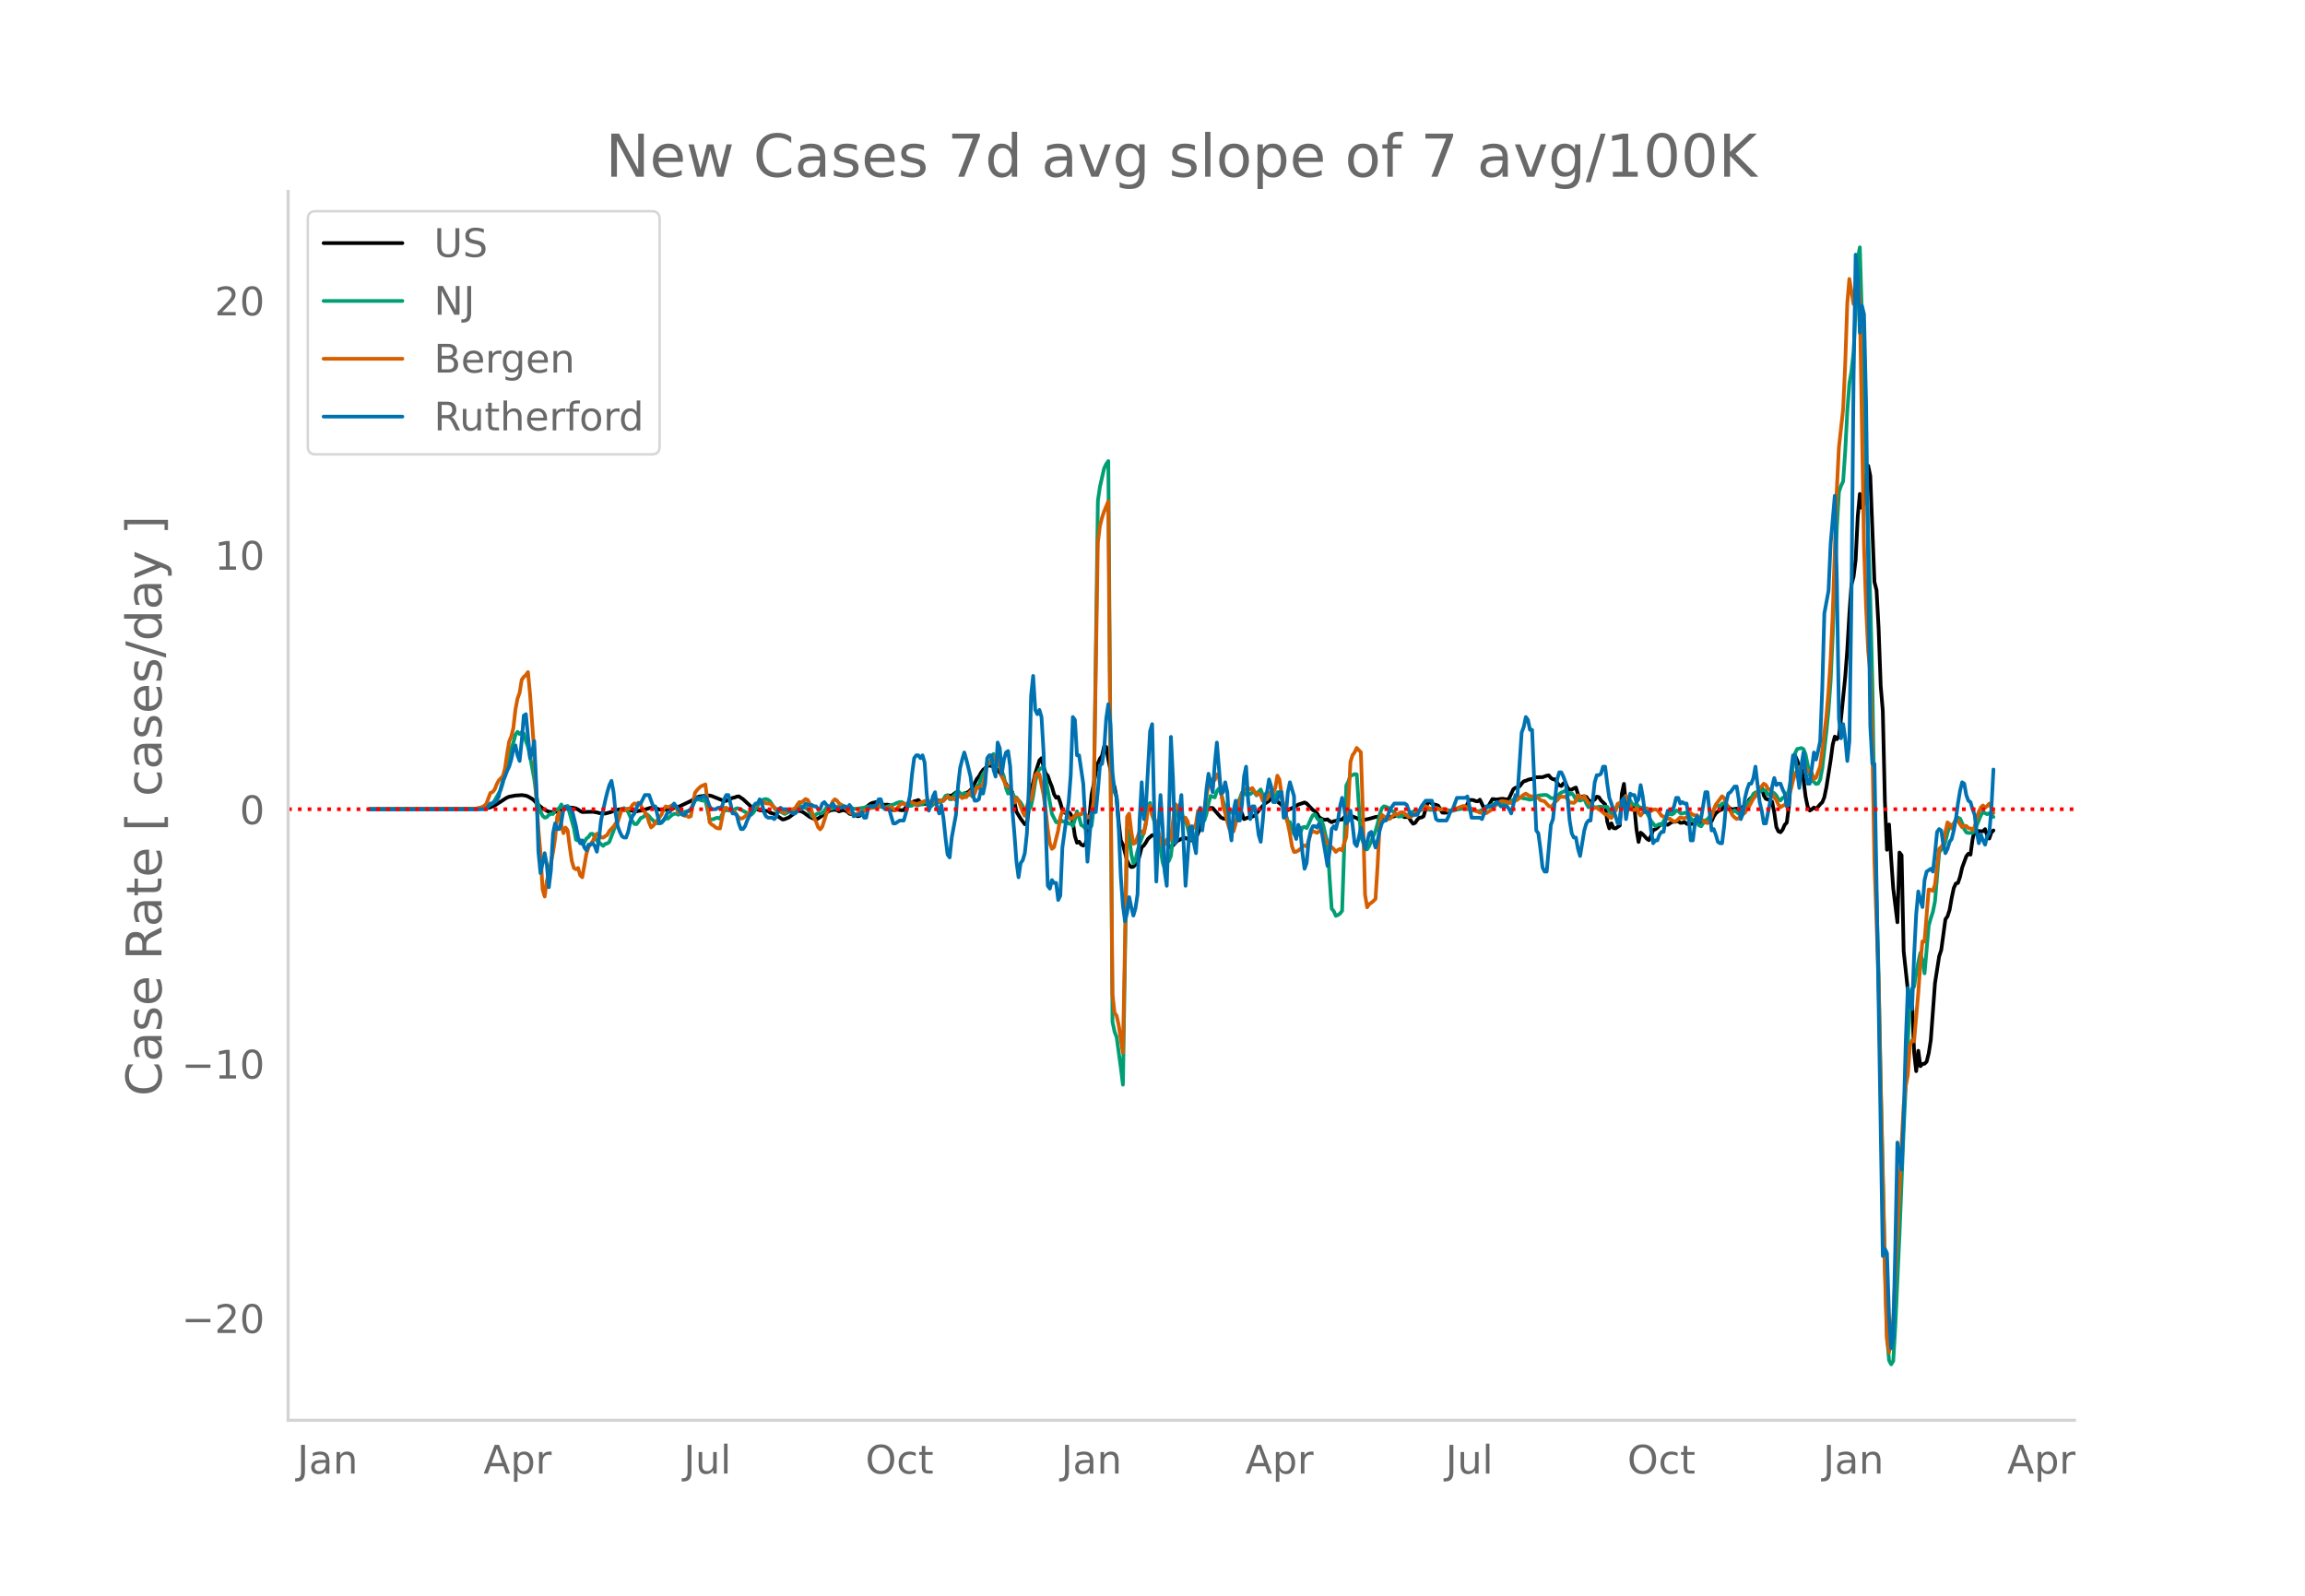 <svg height="864" viewBox="0 0 936 648" width="1248" xmlns="http://www.w3.org/2000/svg" xmlns:xlink="http://www.w3.org/1999/xlink"><defs><style>*{stroke-linecap:butt;stroke-linejoin:round}</style></defs><g id="figure_1"><path d="M0 648h936V0H0z" style="fill:#fff" id="patch_1"/><g id="axes_1"><path d="M117 576.72h725.4V77.76H117z" style="fill:none" id="patch_2"/><path clip-path="url(#pbd9d37189b)" d="m149.973 328.59 44.076-.123 3.39-.199 1.696-.423 1.695-.72 2.543-1.628 1.696-1.133.847-.494.848-.348 1.695-.327.848-.165 1.695-.094.848-.089 1.695.253.847.316 1.696.989.847.693.848 1.003 2.543 2.159 1.695.992.848.36 1.695.203.848-.11.847-.297 1.695-.285.848-.4 1.695-.934 2.543.286.848.213.848.437.847.608.848.416 4.238-.12 1.695.26.848.268 1.695.172.848.03 1.695-.436.848-.254.847-.42 1.695-.45.848-.179 3.39.142 2.543.737.848-.038.848-.184 1.695-.231 2.543-.866.848-.184.847-.045.848.149 1.695.625.848.073.847-.132 1.696.275 1.695-.46.847-.44.848-.257.848-.103 4.238-2.01.847-.405 2.543-1.52.848-.304 2.543-.36.847-.094.848.058.848.18 5.085 2.046.848-.08 1.695-.802.848-.394.848-.168.847-.349.848-.1 1.695 1.122 4.238 3.923.848-.08 1.695.69.848.028.847.199 1.696.069.847.684 1.696.514 3.39 2.256.848-.156 1.695-.706 3.39-2.555.848-.108.848.223.847.43 2.543 1.844 1.695.75.848.15.848-.292 3.39-2.41 1.696-.947 1.695-.2.847.202.848.449 1.695-.49.848.207.848.383.847.88.848.2.847-.15.848.616.848.35.847-.193.848-.958.848-1.555.847-.977 1.695-1.351.848-.377 1.695-.37.848.185.848.506.847.354.848.095.847-.082.848.125.848 1.212.847.884.848-.204.848.014 1.695.253.847-.033 1.696-2.408.847-.106 1.696-1.103.847-.166.848-.345 1.695 1.753.848-.264.847.164 1.696-.273.847.301 1.696-1.66.847.25.848.053.847-.133.848-.9.848-1.074 1.695.004 1.695-1.281.848-.177 1.695 1.22 2.543-1.284.848-.761.847-1.077 1.695-3.383.848-1.021.848-1.49.847-1.217.848-.65.848-.878.847-.228.848.195.847-.072.848.828.848.991.847.766 3.39 6.323 1.696 1.78 1.695 7.973 1.696 2.81 1.695 2.255.848-.078 1.695-13.79.847-2.998.848-3.703 1.695-5.372.848-.87.848 3.51.847 2.687.848.927.847 2.44.848 2.056.848 2.973.847 1.46.848-.371.848 2.36.847 3.016.848 1.03.847.396.848-.62.848.87.847 3.176.848 5.705.848 2.709.847-.42.848 1.177.847.393.848-.615.848-3.21 1.695-16.916.848-4.153.847-4.909.848-3.53.848-1.94.847-1.21.848-3.822.847.232.848 5.063 1.695 8.314.848 2.977.848 4.618.847 9.782.848 7.21.847 1.759 1.696 6.49.847 1.772.848.816.848-.141.847-.902.848-.425 1.695-6.61.848-.669.847-1.247.848-1.48 1.695-1.484.848.181.847.94.848.158 1.695 1.493 1.696.266.847 1.438.848.567 2.543-2.685 2.543-1.27.847.058 1.696.837.847.18.848-.438.847-.651.848-1.824.848-2.606 2.543-6.382.847-.958.848-.392.847.085 2.543 2.896.848.951.848.385.847.18.848-1.093.847-1.706.848-.375.848-.157.847-.54 1.696-.577 1.695 4.535 1.695-.696.848-.03 1.695-.645 2.543-3.067 1.695-1.888 1.695-1.103.848-1.046.848-.699 1.695 2.03 2.543 2.05.847.904.848.512 2.543-1.213 1.695-1.032 2.543-.852.848.402 2.543 2.672.847.474.848.92.847 1.528.848.533.848.387.847.124.848-.201.848.722.847.453.848-.409.847-.14 1.696-.485.847-.05.848-.943.848-.763 2.542.476 1.696.638.847.621.848.385 3.39-.722 2.543-.728 1.696-.201.847.161.848.372.848.098 1.695-.377.847-.079.848-.264 1.695-.67.848.005.848.664.847.379.848-.117.847.242.848 1.46.848 1.072.847-.356.848-1.268.848-.834.847-.071.848-.48 1.695-5.693.848-.027.847.525.848.392.848.128.847.321 1.695 2.839.848.06.848-.054 1.695-.557 1.695-.787.848-.202 3.39-.316 1.696-3.246.847-.039.848.103.848.38.847.074.848-.664 1.695 3.541.848-.513.847-.333 1.696-2.95 1.695.185 1.695-.238.848-.057 1.695.318.848-.55 1.695-3.638.847-.59.848-.186.848-.367.847-1.146.848-.932.848-.217.847-.388.848-.249.847-.103.848-.431.848-.256 2.543-.034 1.695-.604.848-.114.847 1.037.848.51.847.035.848 1.4.848 1.006.847.326.848-1.056.848-.28.847 2.05.848.799.847-.08.848-.483.848-.35.847 2.735.848 1.62.848-.673.847-.137.848.287.847 1.272.848.607 1.695-.777.848-1.217.848.204.847 1.31 1.695 1.613.848 6.97.848 2.79.847-2.055.848 1.925.848.121 1.695-1.166.847-12.988.848-3.925.848 8.882.847-.073 1.696.406.847.268.848 8.984.848 5.115.847-3.758.848.643 1.695 1.84.848.545.847-1.844.848-2.235.848-.315.847-.613.848-.901.847-.704.848-.21.848.366.847.219 1.696-1.144 1.695-.131.847-.195.848.685.848-.026.847-.349.848.722.848.23 1.695-.212.847-1.583.848-.21.848 1.33 2.543-.788.847.131.848.61.847-.54.848-1.91.848-1.257.847-.77.848-.513.848-.326.847-1.359.848-.683.848 1.023.847.802.848.184 1.695-.287.848.504.847.02.848-1.3.848-.273.847-.615.848-1.974.847-.811 1.696-1.296.847-.082.848-2.095.848-.542.847 3.118.848 1.399.847.181 1.696 1.03.847 4.332.848 5.894.848 1.75.847.36.848-1.026.847-1.971.848-.903.848-6.461.847-11.47.848-7.057.848-2.18.847 1.87.848 2.83.848.69.847 4.265.848 6.84.847 4.18.848 1.578.848-.497.847-.722.848.493.848-.788.847-1.037.848-.783.847-2.07.848-4.14 1.695-10.8.848-6.368.848-3.302.847 1.058.848-1.332.847-7.122 1.696-16.856.847-11.174.848-14.48.848-11.847.847-3.17.848-6.888.847-17.624.848-9.108.848 5.655.847-1.455.848-11.994.848-3.669.847 4.13 1.695 43.086.848 3.3.848 15.558.847 23.403.848 10.098.848 36.718.847 19.672.848-10.275.848 13.998.847 11.963 1.695 13.734.848-28.303.848 1.09.847 38.973 1.696 15.868.847 5.498.848-1.075.847 20.792.848 7.625.848-8.273.847 6.242.848-.878.848-.102.847-.854.848-3.408.847-5.433 1.696-23.012 1.695-10.91.848-2.582 1.695-12.477.847-1.167.848-2.65.848-4.856.847-3.984.848-1.855.848-.225.847-2.496.848-3.697 1.695-4.611.848-1.07.847.388.848-6.229.848-3.838.847 1.708.848-1.25.848.11.847-.002.848-.868.847 2.64.848 1.179.848-2.441.847-.856h0" style="fill:none;stroke:#000;stroke-linecap:round;stroke-width:1.5" id="line2d_1"/><path clip-path="url(#pbd9d37189b)" d="m149.973 328.589 43.229-.08 2.543-.205 1.695-.451 2.543-1.626.847-1.097 2.543-4.522.848-2.708 1.695-7.837 1.695-6.136.848-2.324.848-3.268.847-1.138.848.874.848-.758.847.586.848 3.027.847 2.312.848 3.955 1.695 9.117.848 6.76.848 4.032.847 2.358.848 1.825.847.747.848-.196.848-.92.847-.462.848.095.848-1.763.847-.058.848-.61.847-1.457.848 1.652 1.695-1.053 1.696 5.998.847 3.08.848 4.647.848.355.847-.119.848 1.538.847-.721.848-1.542.848-.627.847-1.248.848-.051 1.695 2.77 2.543 2.135.848-.799.847-.17.848-.652 2.543-6.783.847-3.265.848-1.874.848-1.417.847-.37.848.41.848 1.248 1.695 3.686.847 1.075.848.094.848-1.085.847-1.376.848-.337.848-.664.847-.52.848.781.848 1.002.847.701.848 1.115 1.695-.017.848-.1.847-1.307.848-.591.848.17 1.695-1.497.847-.452.848-.062.848.444 1.695-1.112.848-.048 1.695-.383.847-.15 1.696-4.453 1.695-.041.848.314.847.183.848-.358 1.695 8.002 1.695-.19.848-.428.848-.116.847.375 1.695-3.466 1.696.048.847.23.848-.178 1.695-.877.848.106 4.238 2.3.848.198.847-.882.848-1.227 1.695-2.9.848-.715.847-.518.848-.105.848.276.847.677 1.696 2.715.847.915.848.592.847-.03 1.696.917 2.543-1.341 1.695-.875.847-.774.848-.535.848.526.847.349.848.167.848.528.847 1.284.848 1.576.847.177.848-.957.848-.386.847.068.848-.156.848-.961.847-1.319.848.099.848.502 2.542-.83.848-.022.848.134.847-.213.848-.039 1.695.577 1.695.247.848.108 3.39-.49.848-.298 1.695-.269.848.148.848-.07.847-.267.848.134 1.695.48.848.121 2.543-1.055.847-.176 1.696-.783.847-.22.848-.047.847.486.848.631.848.086.847.422.848-.16.848-.673.847.412.848.098 1.695-.468.848-.968.847.454.848 1.413.848.032.847-.655.848-1.381.848-.482.847.828.848-.212.847-.96.848-1.417.848-.28.847 1.625.848.048.848-1.434.847-.885.848-1.06 1.695 1.882.848-1.054 1.695.835.848-.187.847.857.848-1.945.847-2.422.848-.23.848-2.747.847-1.928.848-1.148.848-2.574.847-.43 1.695-3.909.848 2.65.848 1.587.847.561 1.696 4.378.847 4.665.848 2.247.848-1.425.847 1.168.848 1.641.847.189.848 1.119.848.88.847 1.558.848 1.983 1.695-.7.848-1.338.847-4.14.848-5.588.848-3.66.847-1.547.848-.54.848.092.847 4.241 2.543 14.32 1.695 3.346.848.135.848-1.266.847.838.848.08.847-.041.848.849.848-.02.847.968.848-2.65.848-3.293.847 2.397.848 3.175.847.455.848.928.848-.883.847.926.848-1.164.848-7.013 1.695-124.98.848-5.67 1.695-7.46.847-1.741.848-1.204 1.695 227.705.848 4.027.848 2.229 1.695 12.383.847 6.881 1.696-104.171.847 3.259.848 7.265.848 3.758.847-1.249.848-3.806.847-2.872 1.696-4.51.847-4.215.848-6.757.848-1.101.847 4.917.848 2.419.847 3.196.848 4.326.848 3.59.847 5.576.848 2.889.848-2.537.847-.834.848-2.05 1.695-15.42.848-3.662.847-1.51 1.696 5.42.847.632.848 3.194.848 3.64.847 1.112.848.375.847-2.256.848-5.225.848-2.188.847 1.497.848.06.848-2.597.847-4.325.848-3.124.847.386.848.255.848-2.576.847-1.048.848 1.988.848 3.162.847 2.254.848 1.782.847.673.848-.257.848-.61.847-2.008 1.696-2.926.847-2.385.848-.124.847.941.848-.581.848.362.847-.659.848-.041.848 1.243.847-1.553.848-.88.847 2.3.848.184.848.302.847-.064.848-1.757.848 1.039.847 1.457.848-2.35.848.101 1.695 4.99.847 3.834.848 2.956.848.273 1.695 4.92.848-.13.847.398.848-.86.847-2.182.848-.18.848.461.847-1.645.848-2.009.848-1.596.847-.283.848 1.537.847.91.848-.374.848 2.384.847 3.794.848 3.18.848 14.374.847 12.455.848 1.04.847 1.868.848-.323.848-.611.847-1.073 1.696-50.92.847-1.635.848-2.299.847-.287.848-.406.848.128 1.695 25.308.848 2.117.847 3.103.848-.109.848-1.401 2.542-6.046.848-3 .848-3.702.847-2.481.848-.842.848.193.847.403.848.928 1.695.776.848 1.205.847.676.848-.069.848-.301.847-.434 1.695.08.848-.555.848-.758.847-.29.848.078.848-.218 1.695-.603.847-.152 1.696.516 1.695-.09.848-.243.847-.027.848.182 1.695-.102 2.543.647.848-.028 1.695-.463 2.543-.487.847.057 1.696.423 1.695.377 1.695.284.848-.119 4.238-2.01.848-.555.847-.322 1.695-.008 1.696-.256.847.069.848-.064 1.695-.92 1.695-1.064 1.696-.276.847.056.848.29.848.064 1.695.439.847-.206.848-.37 1.695-1.124 2.543-.26.848.066.848.551.847.685.848.035.847-.206.848-.32.848-1.114.847-.632 1.696-.783 1.695 1.512.847-.449.848.989.848 1.614.847.062.848.33 1.695-.709.848 1.875.847 1.498.848-.482 1.695.49.848.037.848-.225 1.695.028 1.695-.03.848 1.764.847 1.187.848-.267.848-1.147.847-2.039.848-.238.847.688.848-3.096.848-1.21.847 1.61.848.166.848 1.585.847.224.848-.49.848 1.273.847.306.848.184.847 1.545.848.435 1.695 3.301 1.696 2.113 1.695-.84.847.398.848-1.463.848-2.01.847-.698.848-.292.848.152.847-.501.848-1.129.847.205.848.883.848.172.847-.324.848.15 2.543 3.066.847.487.848.348.848 1.106.847.329.848-1.265.848-1.036.847-.584.848-.939.847-1.19 1.696-3.503.847.067.848.38.848-1.114.847-.283 1.696 1.73.847 1.344.848.568.847-.667 1.696 1.422.847-.783.848-.995 1.695-2.668.848-.497.847-1.336.848-1.832.848-.599.847.005 2.543-1.095.848.65.847 1.429.848-.353.848-.684.847.383.848.931.848 1.523.847.48.848-1.049.847-.269.848-.51.848-2.318.847-4.328.848-5.99.848-4.739.847-1.673 1.696-.375.847.434.848 2.107 1.695 8.407.848 2.064 1.695 1.544.848-.133.847-1.644.848-4.51 1.695-15.08.848-8.516.847-11.673.848-18.37 1.695-44.27.848-14.36.847-2.53.848-1.738.848-12.216.847-16.383.848-11.147.848-5.118.847-7.776.848-17.627.847-20.192.848-4.611.848 28.15.847 35.615 2.543 78.813.848 34.753.847 51.516.848 36.2.848 30.584.847 43.009 1.696 73.229.847 30.112.848 10.009.848 1.61.847-1.33.848-14.279 1.695-37.132 1.695-42.834 2.543-52.673.848-4.298.847-.825.848-5.447.848-4.487.847-3.783.848 3.317.848 4.988 1.695-19.338.847-3.044.848-2.608.848-4.235 1.695-19.876.848-1.234.847-.664.848-2.47.847-3.611.848-2.488.848-.523.847-.767.848-1.634.848-.732.847.387.848 1.816.847 2.414.848 1.364.848.23 1.695-.074.848-.799 2.543-6.393.847-1.175 1.695.83.848-.411.848.67.847.855h0" style="fill:none;stroke:#009e73;stroke-linecap:round;stroke-width:1.5" id="line2d_2"/><path clip-path="url(#pbd9d37189b)" d="m149.973 328.589 39.838-.102 3.39-.124 2.544-.622.847-.52.848-.69 1.695-4.546.848-.34.847-.972.848-2.137.848-1.617 1.695-1.775.848-3.098.847-5.88.848-5.078.847-2.035.848-3.438.848-7.508.847-4.444.848-2.363.848-5.225.847-1.22.848-.69.847-1.244.848 9.068 1.695 23.396.848 18.896.848 12.687.847 9.385.848 14.814.847 2.894.848-6.253.848-3.155 1.695-8.616.848-5.541.847-8.809.848-1.979.847 5.236.848 3.38.848-2.26.847 1.062.848 6.785.848 5.722.847 2.85.848.497.848-.51.847 2.94.848.826 1.695-9.543.848-2.59.847-1.402.848-1.108.848-1.764.847-1.267.848.294.847 1.154.848.135 1.695-1.142.848-1.583 1.695-1.741.848-1.267.847-.599 1.696-5.27.847.589 1.696-.792.847.011.848-1.424.847-.702.848.283.848-.554.847.984.848 1.832 1.695 2.34.848 2.873.848 2.012.847-.712 3.39-4.523.848-2.16.848-1.153.848.328.847-.294.848-.475.847-.25.848 1.177.848 1.911.847.294.848.464.848.655.847-.01.848.52.847-.329 1.696-9.487.847-1.13.848-.894.848-.69 1.695-.723.847 7.067.848 8.322.848.916.847.498.848.746.848.317.847.034 1.695-8.311.848-.09 1.695 1.062.848-.034.848.588.847 1.402.848.995.848.396.847-.215 2.543-2.08 1.695-2.205 1.696-1.776.847-.248 1.695-.25.848.566 1.695.147 3.39 2.951.848-.067.848.497.848.26.847-.746.848-.52 1.695-.192.848-.272.847-1.47.848-1.108.848.158 1.695-1.39.848.373.847 1.537.848 3.257.847 2.522.848 1.47.848 2.307.847.87.848-1.142 1.695-5.303 1.696-3.03.847-1.866.848-.882.847.531.848 1.142 1.695.973.848.972.848.712.847 1.03.848.486.847.113.848.35 1.695-1.097.848-.203.848-.328.847-.136 1.695-1.006L355.1 328l.847.079 1.696-1.572 1.695 1.606.847.18.848-.203.848-.362 1.695 1.357.848-.972.847-1.154.848-.599h.847l.848.204 1.695-.973.848.249.848.407.847.215.848-.17 1.695-.644.848-.373.847-.113.848.101.848.441.847.159.848-.679h.848l.847.17.848-.192.847.09.848-1.086.848-.814.847.656.848-.045.848.362.847.588.848-1.55.847-.124.848.86.848-.419.847.034.848-1.447.848-.95.847 2.035.848-1.153.847-2.578.848.407.848-.6.847-.904.848-3.585.848-5.314 1.695.214.847-2.34.848-.328.848.35.847 2.986.848 4.738.848 1.662.847 2.114.848.362.848-.147.847 3.856.848 2.895.847-1.787.848.803 1.695 4.693.848 1.572.848-3.732.847-2.996.848.339.847-4.467.848-5.45.848-1.12.847.555 1.696 8.333.847 6.287.848 7.701.847 5.688.848 2.284.848-.667 1.695-6.807.848-5.157.847-2.748.848.215.847.362.848 1.911.848.837.847-.43.848-.983.848-.679.847.226.848-.068.847-1.402 1.696 2.397.847.328.848-2.012.848-4.614 1.695-105.072.848-6.728.847-3.37.848-2.521 1.695-4.128 1.695 200.069.848 7.61.848 1.21.847 3.856 1.695 11.115.848-43.942.848-51.823.847-1.29.848 7.113.848 5.145.847-.361 1.695-4.705.848.08.848.802.847-3.742.848-6.536.848-.95.847 3.584.848 1.357.847 2.081 1.696 6.853.847 2.046.848-.237.848-1.923.847.374.848-.69 1.695-14.203.848.814 1.695 4.4.848 2.227.847-1.877.848 1.424.848 3.642.847-.419.848-.554.847-1.583.848-5.349.848-.463.847 2.34.848-2.532 1.695-9.85.848-2.25.847.34.848-.057.848-2.284.847 1.051.848 5.507.848 6.49.847 2.658.848 3.528.847 2.827.848 1.063.848.011.847-2.996.848-4.998.848-4.116.847-3.053.848-1.685 1.695-.69.848.543.847-.588 1.696 2.635.847-.464.848.667.847 2.375 1.696-.679.847-1.3.848-1.934.848.419.847-1.73.848-5.01.848 1.56.847 5.87.848 5.02.847 4.263.848 2.703.848 4.127.847 5.145.848 2.307.848-.113.847-.475.848-.633.847-.995.848-.441.848.407.847-2.352.848-2.963.848-.916 1.695.69.847-.577.848-1.085.848 2.035.847 2.906 1.696 1.674.847.893.848.724.847 1.176.848-.803.848-.373.847.588.848-2.93.848-2.498.847-13.66.848-16.849.847-2.747.848-1.142.848-1.81 1.695 1.798.848 25.567.847 32.17.848 5.191.848-1.278.847-.554.848-.712.847-.86.848-13.365.848-16.94.847-3.855.848.633.848.803.847.316.848-.17 1.695-1.763.848.034.847-.215.848-.633.848-.023.847.52.848.78.847.611.848-.068 1.695-1.413 1.696-1.018 1.695-1.436.847-.464.848.407.848.566.847.045 1.696-.34 1.695.623 1.695-.102.848.283.847.43.848.112 1.695-.938.848-.226 2.543-.939.847.057.848.588.848.361.847.08 3.39 1.617.848.124.848-.011.848.113 1.695-1.063.848-.656.847-1.086 2.543-2.058.848-.056 1.695.283.848.497.847-.034.848-.543.847-.327.848-.453 2.543-2.013.848-.418 1.695 1.04.847.023.848.26.848.113.847.317.848.893 1.695.452 1.696 1.945.847.283.848-.69.847-1.345.848-.566.848-1.063.847-.486.848.158.848-.067.847.859.848 1.606.847-.17.848.226.848-.724.847-2.442 1.696 1.199.847-.803 1.695 2.77.848.464.848 1.685 1.695-.25.848.702.847.509 1.695 1.504.848-.034.848 1.232.847.25.848-1.37 1.695-4.364.848-.384.847.746.848-2.454.848-1.13.847 2.227 1.696 3.505h.847l.848-.848.848 1.9.847 1.21.848-1.086 1.695-1.888 1.695 1.176.848-.577.848-.147.847.272.848 1.029.847 1.3.848.317.848.644.847.306.848-.068.848.644.847.498.848-.125 1.695-1.571.848.294.847.09.848-.396 1.695-1.673.848.588.847.328.848-.125.848 1.142.847.894.848.079.848.791.847.34.848-.848.847-1.708.848-2.646.848-2.273 2.543-3.426.847.678.848 2.285.848 1.65.847 1.391.848 1.697.847.882.848.622.848-.227.847-1.289.848-.43.848-.576.847-1.617.848-.995 1.695-3.087.848-.961.847-1.923.848-1.526.848-.61.847-1.064.848.52.847 1.504.848.464 1.695 3.143.848.962.848 1.922.847 1.04.848-.565.847-.35.848-1.403 1.695-4.953.848-3.584.848-2.714 1.695-2.782.848-.056.847.124.848-.113.847 1.39 1.696 1.12.847 2.443.848-.532 1.695-4.636.848-6.287 1.695-13.999.848-9.883.847-12.914.848-18.25 1.695-51.236.848-16.962 1.695-15.355.848-18.229.847-24.809.848-9.985 1.695 10.155.848-2.59.847-8.695.848 10.765 1.695 98.456.848 24.968.848 18.002.847 8.48.848 29.955.847 47.176 1.696 47.956.847 42.834 1.696 75.231.847 27.84.848 5.28.848-3.754.847-10.007 3.39-70.402.848-15.978.848-8.006.848-4.365.847-12.02.848-2.092.847.362 1.696-19.483.847-11.964.848-9.114.848.068 1.695-21.135.847.159.848.396.848-2.432 1.695-14.666.848-.69.847-1.142.848-4.885.847-3.991.848.7.848 1.765.847-1.55.848-1.99.848.068.847 1.674.848 1.3.847-.588.848.068.848.882.847.124.848.543.848-1.13.847-3.404.848-2.737.848-1.832.847-.78.848.916.847-.667.848-.984.848 1.73.847 2.126h0" style="fill:none;stroke:#d55e00;stroke-linecap:round;stroke-width:1.5" id="line2d_3"/><path clip-path="url(#pbd9d37189b)" d="M149.973 328.589h47.467l1.695-2.304h.848l1.695-1.152.848-1.728.847-3.455.848-2.88.848-1.727.847-2.304.848-1.728.847-2.88.848-4.031.848-1.728.847 4.032.848 2.303.848-8.063.847-10.366.848-.576 1.695 17.854.848-2.304.847-4.608.848 17.854.848 27.069.847 8.638 1.695-8.063.848 4.608.848 9.215.847-6.911.848-14.974.848-4.032.847 2.304h.848l.847-2.88.848-5.183.848-1.152.847 1.152.848-.576.848.576 1.695 6.91.848 4.608.847 2.304.848-1.152.847 2.88.848 1.152.848-2.304h.847l.848-.576.848 1.152.847 2.304.848-5.184.847-7.487 1.696-8.063.847-3.455.848-2.88.848-1.728.847 4.608.848 8.639.847 5.183.848 2.304.848 1.727.847.576h.848l.848-2.303.847-4.032.848-2.304.847-1.151.848-2.304.848-1.728h.847l1.696-3.455h1.695l1.695 4.607h.848l1.695 6.911 1.695-1.152 1.696-3.455h.847l1.695-3.456 3.39 4.607h.849l.847-1.151 1.695-1.152 1.696-3.456.847-1.152h1.696l.847-.576h.848l.847 1.728.848 2.304.848 1.152h1.695l.848-.576h.847l.848-.576.847-2.88.848-1.727h.848l.847 3.455.848 4.032h.848l.847.575.848 3.456.848 2.304h.847l.848-1.152.847-2.304 1.696-3.455.847-2.304.848-1.152h.848l.847-1.728.848 1.152.847 4.032.848 1.727.848.576h1.695l.848.576.847-1.152.848-2.88.847-.575.848.576h1.695l2.543 1.728h.848l.847-1.152.848-.576h.848l1.695-2.304.848.576h1.695l.847.576h.848l.848 1.152h.847l.848-2.304.848-.576.847 1.152.848.576h.848l.847-1.152 1.695 2.304.848-.576h.848l.847-.576h.848l.848 1.152.847-1.728.848 1.152.847 3.455.848-.576h1.695l.848-1.151.848 2.303h.847l.848-4.031.847-.576h1.696l.847-.576.848-2.304h.848l.847 2.88.848 1.152h1.695l1.695 5.759h.848l1.695-1.152h1.695l.848-2.88.848-3.455.847-4.031.848-8.64.848-6.334.847-1.152h.848l.848 1.152.847-1.152.848 2.88.847 12.67.848 6.91.848-2.303.847-3.456.848-1.727.848 6.335.847 2.304.848-3.456.847 5.183.848 8.063.848 6.911.847 1.152.848-8.063 1.695-9.215.848-11.518.847-7.487.848-3.456.848-2.88.847 2.88 1.696 6.912.847 6.91.848 2.88h.847l.848-.576.848-4.031.847 1.728.848-4.032.848-10.366.847-1.152h.848l.847 5.759.848 2.88.848-13.823.847 2.304.848 10.367.848-5.76.847-2.88.848-.575.848 6.335.847 17.278.848 9.79.847 11.519.848 6.335.848-5.76.847-1.15.848-2.88.848-8.063.847-20.158.848-35.707.847-8.063.848 13.822.848 1.728.847-1.728.848 2.88.848 14.398.847 30.524.848 23.613.847 1.152.848-3.456.848 1.152h.847l.848 6.91.848-1.727.847-19.581 2.543-18.43.848-10.942.847-23.613.848 1.152.848 14.398h.847l1.695 11.518 1.696 31.676 1.695-20.157h1.695l.848-8.64.848-10.366.847-.576.848-5.759.847-12.67.848-5.76.848 8.063.847 19.582.848 8.063.848 1.727.847 13.247.848 19.581.847 11.519.848 6.335.848-3.456.847-6.335.848 4.032.848 3.455.847-2.88.848-5.759.847-30.524.848-14.974.848 14.974.847-5.183 1.696-30.524.847-2.88.848 35.708.847 28.22.848-21.31.848-13.821.847 12.67.848 18.43.848 5.759.847-27.069.848-33.403.847 17.277.848 25.917.848-1.728.847-10.942.848-6.911 1.695 36.859 1.696-23.613.847-.576.848 6.911.847 4.031.848-15.55.848-2.88.847 9.216.848-6.911.848-9.791.847-6.335.848 4.031.847 3.456.848-11.519.848-8.639 1.695 20.734.848-.576.847-4.032.848 4.032.847 13.822.848 5.76.848-12.095.847-4.032.848 8.063h.848l.847-6.335.848-11.518.847-4.032.848 13.822.848 7.487.847-5.183h.848l.848 4.607.847 6.911.848 2.88.847-8.639.848-10.366.848-1.152.847-5.184.848 2.88.848 6.335h.847l.848-1.152.848-2.88h.847l.848 10.367.847-.576.848-9.79.848-4.032 1.695 5.76v14.398l.848 2.88.847-5.76.848 2.304.847 9.214.848 6.336.848-2.304.847-9.215.848-4.031.848-1.728h.847l.848.576.847-1.728.848 2.304 1.695 9.79.848 5.184.848-5.76.847-9.214.848-1.152.847 1.152.848-3.456.848-5.76.847-3.455.848 4.032.848 6.335.847-1.152.848-4.031.847 5.759.848 7.487.848 1.152.847-3.456.848-4.031.848 4.031.847 4.608.848-2.88.848-3.455.847-.576.848 3.455.847 2.88.848-2.88.848-4.031.847-2.88.848-1.152h.848l1.695-4.607 1.695-2.304h4.238l.848.576.847 2.304.848 1.727h2.543l1.695-3.455 1.695-2.304h2.543l.848 3.456.848 4.031.847.576h3.39l.848-1.728.848-2.303.848-.576 1.695-4.608h3.39l.848-.576.848 4.032.847 4.607h3.39l.848.576.848-2.303.848-2.88h2.543l.847-.576.848-1.152.847.576.848 1.152h2.543l.848 1.152.847 1.728.848-3.456.847-4.031h.848l1.695-25.341.848-2.304.848-4.031.847 1.152.848 4.031h.847l1.696 40.89.847 1.153.848 6.335.848 7.487.847 1.727h.848l1.695-19.005.848-2.304 1.695-16.126.848-2.88h.847l.848 1.729.848 2.303.847 6.335.848 9.215.847 5.184.848 1.727h.848l.847 4.608.848 2.88 1.695-10.367.848-2.88.847-1.152h.848l1.695-15.55.848-2.88h.848l.847-.575.848-2.88h.847l.848 6.911.848 5.76.847 2.303.848 2.88.848 2.303.847 2.88h.848l.847-9.215.848-1.152.848 8.64 1.695-10.367.848.576h.847l.848 2.88.848-1.153.847-5.759.848 4.607.847 6.336h1.696l.847 7.487.848 5.183.848-1.152h.847l.848-2.304.847-1.151h.848l.848-5.184.847-3.455h1.696l.847-1.728.848-3.456h.847l.848 2.304.848-.576.847.576h.848l.848 5.76.847 9.214h.848l.847-6.911.848-2.88.848 2.304.847-1.728 1.696-10.366h.847l1.695 15.55.848-.576.848 2.303.847 2.88.848.576h.848l.847-6.911.848-9.79.848-3.456.847-.576 1.695-2.304h.848l.848 5.183.847 8.063.848-2.303.848-6.336.847-3.455.848-2.304h.847l.848-2.304.848-4.607 1.695 14.398.848 3.456.847 5.183h.848l1.695-8.639.848-6.335.847-3.456.848 2.88.848-.576h.847l.848 2.304.847 1.728.848 5.183.848-.576.847-13.246.848-6.911h.848l1.695 13.246.848-9.215.847-5.183.848 8.063.847 4.607h.848l1.695-12.67.848 2.88.848-3.456.847-4.032.848-21.309.847-30.524 1.696-9.214.847-19.006 1.696-19.581.847 34.555.848 55.865.847 8.063.848-5.76.848 5.76.847 9.214.848-8.063.848-59.32.847-88.116.848-50.105.847 8.638.848 23.037.848-10.942.847 3.455.848 36.284 1.695 130.734.848 15.55h.847l1.696 97.331 1.695 102.515.848-2.88.847 1.728.848 25.917.848 12.67.847-4.607.848-36.86.847-42.042.848 4.607.848 6.335.847-20.733.848-31.1.848-21.885.847 6.911.848 1.728.847-21.885.848-16.702.848-9.215.847 3.456.848 2.88.848-10.943.847-3.456 1.695-1.151.848 1.151.848-7.487.847-8.638.848-1.152.848.576.847 5.759.848 3.455.847-1.727.848-2.88.848-1.152.847-3.455.848-4.608.848-6.335.847-5.183.848-3.456.847.576.848 4.608.848 2.303.847.576.848 2.88.848 2.303.847 6.912.848 4.607.848-3.456.847 2.304.848 1.728.847-3.456.848-1.151.848-9.791.847-16.126h0" style="fill:none;stroke:#0072b2;stroke-linecap:round;stroke-width:1.5" id="line2d_4"/><path clip-path="url(#pbd9d37189b)" d="M117 328.589h725.4" style="fill:none;stroke:red;stroke-dasharray:1.5,2.475;stroke-dashoffset:0;stroke-width:1.5" id="line2d_5"/><path d="M117 576.72V77.76" style="fill:none;stroke:#d3d3d3;stroke-linecap:square;stroke-linejoin:miter;stroke-width:1.25" id="patch_3"/><path d="M117 576.72h725.4" style="fill:none;stroke:#d3d3d3;stroke-linecap:square;stroke-linejoin:miter;stroke-width:1.25" id="patch_4"/><g id="matplotlib.axis_1"><g id="xtick_1"><g style="fill:#696969" transform="matrix(.16 0 0 -.16 120.688 598.378)" id="text_1"><defs><path d="M9.813 72.906h9.859V5.078q0-13.187-5-19.14-5-5.954-16.094-5.954h-3.75v8.297h3.078q6.531 0 9.219 3.672Q9.813-4.39 9.813 5.078z" id="DejaVuSans-74"/><path d="M34.281 27.484q-10.89 0-15.093-2.484-4.204-2.484-4.204-8.5 0-4.781 3.157-7.594 3.156-2.797 8.562-2.797 7.485 0 12 5.297 4.516 5.297 4.516 14.078v2zm17.922 3.72V0H43.22v8.297Q40.14 3.328 35.547.953q-4.594-2.375-11.234-2.375-8.391 0-13.36 4.719Q6 8.016 6 15.922q0 9.219 6.172 13.906 6.187 4.688 18.437 4.688h12.61v.89q0 6.203-4.078 9.594-4.078 3.39-11.453 3.39-4.688 0-9.141-1.124-4.438-1.125-8.531-3.375v8.312q4.921 1.906 9.562 2.844 4.64.953 9.031.953 11.875 0 17.735-6.156 5.86-6.14 5.86-18.64z" id="DejaVuSans-97"/><path d="M54.89 33.016V0h-8.984v32.719q0 7.765-3.031 11.61-3.031 3.858-9.078 3.858-7.281 0-11.484-4.64-4.204-4.625-4.204-12.64V0H9.08v54.688h9.03v-8.5q3.235 4.937 7.594 7.374Q30.078 56 35.797 56q9.422 0 14.25-5.828 4.844-5.828 4.844-17.156z" id="DejaVuSans-110"/></defs><use xlink:href="#DejaVuSans-74"/><use x="29.492" xlink:href="#DejaVuSans-97"/><use x="90.771" xlink:href="#DejaVuSans-110"/></g></g><g id="xtick_2"><g style="fill:#696969" transform="matrix(.16 0 0 -.16 196.314 598.378)" id="text_2"><defs><path d="M34.188 63.188 20.797 26.906h26.812zm-5.579 9.718h11.188L67.578 0h-10.25l-6.64 18.703h-32.86L11.188 0H.78z" id="DejaVuSans-65"/><path d="M18.11 8.203v-29H9.077v75.484h9.031v-8.296q2.844 4.875 7.157 7.234Q29.594 56 35.594 56q9.968 0 16.187-7.906 6.235-7.907 6.235-20.797T51.78 6.484q-6.218-7.906-16.187-7.906-6 0-10.328 2.375-4.313 2.375-7.157 7.25zm30.578 19.094q0 9.906-4.079 15.547-4.078 5.64-11.203 5.64-7.14 0-11.218-5.64-4.079-5.64-4.079-15.547 0-9.906 4.078-15.547 4.079-5.64 11.22-5.64 7.124 0 11.202 5.64t4.078 15.547z" id="DejaVuSans-112"/><path d="M41.11 46.297q-1.516.875-3.297 1.281Q36.03 48 33.89 48q-7.625 0-11.703-4.953-4.079-4.953-4.079-14.234V0H9.08v54.688h9.03v-8.5q2.844 4.984 7.375 7.39Q30.031 56 36.531 56q.922 0 2.047-.125 1.125-.11 2.484-.36z" id="DejaVuSans-114"/></defs><use xlink:href="#DejaVuSans-65"/><use x="68.408" xlink:href="#DejaVuSans-112"/><use x="131.885" xlink:href="#DejaVuSans-114"/></g></g><g id="xtick_3"><g style="fill:#696969" transform="matrix(.16 0 0 -.16 277.636 598.378)" id="text_3"><defs><path d="M8.5 21.578v33.11h8.984V21.922q0-7.766 3.016-11.656 3.031-3.875 9.094-3.875 7.265 0 11.484 4.64 4.234 4.64 4.234 12.656v31h8.985V0h-8.984v8.406Q42.047 3.422 37.718 1q-4.313-2.422-10.032-2.422-9.421 0-14.312 5.86Q8.5 10.296 8.5 21.578zM31.11 56z" id="DejaVuSans-117"/><path d="M9.422 75.984h8.984V0H9.422z" id="DejaVuSans-108"/></defs><use xlink:href="#DejaVuSans-74"/><use x="29.492" xlink:href="#DejaVuSans-117"/><use x="92.871" xlink:href="#DejaVuSans-108"/></g></g><g id="xtick_4"><g style="fill:#696969" transform="matrix(.16 0 0 -.16 351.438 598.378)" id="text_4"><defs><path d="M39.406 66.219q-10.75 0-17.078-8.016-6.312-8-6.312-21.828 0-13.766 6.312-21.781 6.328-8 17.078-8 10.735 0 17.016 8 6.281 8.015 6.281 21.781 0 13.828-6.281 21.828-6.281 8.016-17.016 8.016zm0 8q15.328 0 24.5-10.281 9.188-10.282 9.188-27.563 0-17.234-9.188-27.516-9.172-10.28-24.5-10.28-15.375 0-24.593 10.25-9.204 10.265-9.204 27.546t9.204 27.563q9.218 10.28 24.593 10.28z" id="DejaVuSans-79"/><path d="M48.781 52.594v-8.407q-3.812 2.11-7.64 3.157-3.828 1.047-7.735 1.047-8.75 0-13.593-5.547-4.829-5.532-4.829-15.547 0-10.016 4.829-15.563 4.843-5.53 13.593-5.53 3.907 0 7.735 1.046 3.828 1.047 7.64 3.156V2.094Q45.016.344 40.984-.531q-4.015-.89-8.562-.89-12.36 0-19.64 7.765-7.266 7.765-7.266 20.953 0 13.375 7.343 21.031Q20.22 56 33.016 56q4.14 0 8.093-.86 3.953-.843 7.672-2.546z" id="DejaVuSans-99"/><path d="M18.313 70.219V54.688h18.5v-6.985h-18.5V18.016q0-6.688 1.828-8.594 1.828-1.906 7.453-1.906h9.218V0h-9.218q-10.407 0-14.36 3.875-3.953 3.89-3.953 14.14v29.688H2.687v6.984h6.594V70.22z" id="DejaVuSans-116"/></defs><use xlink:href="#DejaVuSans-79"/><use x="78.711" xlink:href="#DejaVuSans-99"/><use x="133.691" xlink:href="#DejaVuSans-116"/></g></g><g id="xtick_5"><g style="fill:#696969" transform="matrix(.16 0 0 -.16 430.92 598.378)" id="text_5"><use xlink:href="#DejaVuSans-74"/><use x="29.492" xlink:href="#DejaVuSans-97"/><use x="90.771" xlink:href="#DejaVuSans-110"/></g></g><g id="xtick_6"><g style="fill:#696969" transform="matrix(.16 0 0 -.16 505.699 598.378)" id="text_6"><use xlink:href="#DejaVuSans-65"/><use x="68.408" xlink:href="#DejaVuSans-112"/><use x="131.885" xlink:href="#DejaVuSans-114"/></g></g><g id="xtick_7"><g style="fill:#696969" transform="matrix(.16 0 0 -.16 587.02 598.378)" id="text_7"><use xlink:href="#DejaVuSans-74"/><use x="29.492" xlink:href="#DejaVuSans-117"/><use x="92.871" xlink:href="#DejaVuSans-108"/></g></g><g id="xtick_8"><g style="fill:#696969" transform="matrix(.16 0 0 -.16 660.822 598.378)" id="text_8"><use xlink:href="#DejaVuSans-79"/><use x="78.711" xlink:href="#DejaVuSans-99"/><use x="133.691" xlink:href="#DejaVuSans-116"/></g></g><g id="xtick_9"><g style="fill:#696969" transform="matrix(.16 0 0 -.16 740.304 598.378)" id="text_9"><use xlink:href="#DejaVuSans-74"/><use x="29.492" xlink:href="#DejaVuSans-97"/><use x="90.771" xlink:href="#DejaVuSans-110"/></g></g><g id="xtick_10"><g style="fill:#696969" transform="matrix(.16 0 0 -.16 815.083 598.378)" id="text_10"><use xlink:href="#DejaVuSans-65"/><use x="68.408" xlink:href="#DejaVuSans-112"/><use x="131.885" xlink:href="#DejaVuSans-114"/></g></g></g><g id="matplotlib.axis_2"><g id="ytick_1"><g style="fill:#696969" transform="matrix(.16 0 0 -.16 73.733 541.274)" id="text_11"><defs><path d="M10.594 35.5h62.593v-8.297H10.594z" id="DejaVuSans-8722"/><path d="M19.188 8.297h34.421V0H7.33v8.297q5.609 5.812 15.296 15.594 9.703 9.797 12.188 12.64 4.734 5.313 6.609 9 1.89 3.688 1.89 7.25 0 5.813-4.078 9.469-4.078 3.672-10.625 3.672-4.64 0-9.797-1.61-5.14-1.609-11-4.89v9.969Q13.767 71.78 18.938 73q5.188 1.219 9.485 1.219 11.328 0 18.062-5.672 6.735-5.656 6.735-15.125 0-4.5-1.688-8.531-1.672-4.016-6.125-9.485-1.218-1.422-7.765-8.187-6.532-6.766-18.453-18.922z" id="DejaVuSans-50"/><path d="M31.781 66.406q-7.61 0-11.453-7.5Q16.5 51.422 16.5 36.375q0-14.984 3.828-22.484 3.844-7.5 11.453-7.5 7.672 0 11.5 7.5 3.844 7.5 3.844 22.484 0 15.047-3.844 22.531-3.828 7.5-11.5 7.5zm0 7.813q12.266 0 18.735-9.703 6.468-9.688 6.468-28.141 0-18.406-6.468-28.11-6.47-9.687-18.735-9.687-12.25 0-18.718 9.688-6.47 9.703-6.47 28.109 0 18.453 6.47 28.14Q19.53 74.22 31.78 74.22z" id="DejaVuSans-48"/></defs><use xlink:href="#DejaVuSans-8722"/><use x="83.789" xlink:href="#DejaVuSans-50"/><use x="147.412" xlink:href="#DejaVuSans-48"/></g></g><g id="ytick_2"><g style="fill:#696969" transform="matrix(.16 0 0 -.16 73.733 437.97)" id="text_12"><defs><path d="M12.406 8.297h16.11v55.625l-17.532-3.516v8.985l17.438 3.515h9.86V8.296H54.39V0H12.406z" id="DejaVuSans-49"/></defs><use xlink:href="#DejaVuSans-8722"/><use x="83.789" xlink:href="#DejaVuSans-49"/><use x="147.412" xlink:href="#DejaVuSans-48"/></g></g><g id="ytick_3"><use xlink:href="#DejaVuSans-48" style="fill:#696969" transform="matrix(.16 0 0 -.16 97.32 334.668)" id="text_13"/></g><g id="ytick_4"><g style="fill:#696969" transform="matrix(.16 0 0 -.16 87.14 231.364)" id="text_14"><use xlink:href="#DejaVuSans-49"/><use x="63.623" xlink:href="#DejaVuSans-48"/></g></g><g id="ytick_5"><g style="fill:#696969" transform="matrix(.16 0 0 -.16 87.14 128.061)" id="text_15"><use xlink:href="#DejaVuSans-50"/><use x="63.623" xlink:href="#DejaVuSans-48"/></g></g><g style="fill:#696969" transform="matrix(0 -.2 -.2 0 65.573 445.117)" id="text_16"><defs><path d="M64.406 67.281v-10.39q-4.984 4.64-10.625 6.922-5.64 2.296-11.984 2.296-12.5 0-19.14-7.64-6.641-7.64-6.641-22.094 0-14.406 6.64-22.047 6.64-7.64 19.14-7.64 6.345 0 11.985 2.296 5.64 2.297 10.625 6.938V5.609Q59.234 2.094 53.437.33q-5.78-1.75-12.218-1.75-16.563 0-26.094 10.124-9.516 10.14-9.516 27.672 0 17.578 9.516 27.703 9.531 10.14 26.094 10.14 6.531 0 12.312-1.734 5.797-1.734 10.875-5.203z" id="DejaVuSans-67"/><path d="M44.281 53.078v-8.5q-3.797 1.953-7.906 2.922-4.094.984-8.5.984-6.688 0-10.031-2.047-3.344-2.046-3.344-6.156 0-3.125 2.39-4.906 2.391-1.781 9.626-3.39l3.078-.688q9.562-2.047 13.593-5.781 4.032-3.735 4.032-10.422 0-7.625-6.032-12.078-6.03-4.438-16.578-4.438-4.39 0-9.156.86Q10.688.296 5.422 2v9.281q4.984-2.594 9.812-3.89 4.829-1.282 9.579-1.282 6.343 0 9.75 2.172 3.421 2.172 3.421 6.125 0 3.656-2.468 5.61-2.453 1.953-10.813 3.765l-3.125.735q-8.344 1.75-12.062 5.39-3.704 3.64-3.704 9.985 0 7.718 5.47 11.906Q16.75 56 26.811 56q4.97 0 9.36-.734 4.406-.72 8.11-2.188z" id="DejaVuSans-115"/><path d="M56.203 29.594v-4.39H14.891q.593-9.282 5.593-14.142 5-4.859 13.938-4.859 5.172 0 10.031 1.266 4.86 1.265 9.656 3.812v-8.5Q49.266.734 44.187-.344 39.11-1.422 33.892-1.422q-13.094 0-20.735 7.61-7.64 7.625-7.64 20.625 0 13.421 7.25 21.296Q20.016 56 32.328 56q11.031 0 17.453-7.11 6.422-7.093 6.422-19.296zm-8.984 2.64q-.094 7.36-4.125 11.75-4.032 4.407-10.672 4.407-7.516 0-12.031-4.25-4.516-4.25-5.203-11.97z" id="DejaVuSans-101"/><path d="M44.39 34.188q3.172-1.079 6.172-4.594 3-3.516 6.032-9.672L66.609 0H56l-9.313 18.703q-3.624 7.328-7.015 9.719-3.39 2.39-9.25 2.39h-10.75V0h-9.86v72.906h22.266q12.5 0 18.656-5.234 6.157-5.219 6.157-15.766 0-6.89-3.203-11.437-3.204-4.532-9.297-6.282zM19.673 64.797V38.922h12.406q7.125 0 10.766 3.297 3.64 3.297 3.64 9.687 0 6.39-3.64 9.64-3.64 3.25-10.766 3.25z" id="DejaVuSans-82"/><path d="M8.594 75.984h20.703V69H17.578V-6.203h11.719v-6.984H8.594z" id="DejaVuSans-91"/><path d="M25.39 72.906h8.297L8.297-9.28H0z" id="DejaVuSans-47"/><path d="M45.406 46.39v29.594h8.985V0h-8.985v8.203Q42.578 3.328 38.25.953q-4.313-2.375-10.375-2.375-9.906 0-16.14 7.906-6.22 7.922-6.22 20.813 0 12.89 6.22 20.797Q17.968 56 27.874 56q6.063 0 10.375-2.375 4.328-2.36 7.156-7.234zm-30.61-19.093q0-9.906 4.079-15.547 4.078-5.64 11.203-5.64 7.125 0 11.219 5.64 4.11 5.64 4.11 15.547 0 9.906-4.11 15.547-4.094 5.64-11.219 5.64-7.125 0-11.203-5.64-4.078-5.64-4.078-15.547z" id="DejaVuSans-100"/><path d="M32.172-5.078q-3.797-9.766-7.422-12.735-3.61-2.984-9.656-2.984H7.906v7.516h5.282q3.703 0 5.75 1.765Q21-9.766 23.483-3.219l1.61 4.094-22.11 53.813H12.5l17.094-42.766 17.093 42.766h9.516z" id="DejaVuSans-121"/><path d="M30.422 75.984v-89.171H9.719v6.984H21.39V69H9.719v6.984z" id="DejaVuSans-93"/></defs><use xlink:href="#DejaVuSans-67"/><use x="69.824" xlink:href="#DejaVuSans-97"/><use x="131.104" xlink:href="#DejaVuSans-115"/><use x="183.203" xlink:href="#DejaVuSans-101"/><use x="244.727" xlink:href="#DejaVuSans-32"/><use x="276.514" xlink:href="#DejaVuSans-82"/><use x="343.746" xlink:href="#DejaVuSans-97"/><use x="405.025" xlink:href="#DejaVuSans-116"/><use x="444.234" xlink:href="#DejaVuSans-101"/><use x="505.758" xlink:href="#DejaVuSans-32"/><use x="537.545" xlink:href="#DejaVuSans-91"/><use x="576.559" xlink:href="#DejaVuSans-32"/><use x="608.346" xlink:href="#DejaVuSans-99"/><use x="663.326" xlink:href="#DejaVuSans-97"/><use x="724.605" xlink:href="#DejaVuSans-115"/><use x="776.705" xlink:href="#DejaVuSans-101"/><use x="838.229" xlink:href="#DejaVuSans-115"/><use x="890.328" xlink:href="#DejaVuSans-47"/><use x="924.02" xlink:href="#DejaVuSans-100"/><use x="987.496" xlink:href="#DejaVuSans-97"/><use x="1048.775" xlink:href="#DejaVuSans-121"/><use x="1107.955" xlink:href="#DejaVuSans-32"/><use x="1139.742" xlink:href="#DejaVuSans-93"/></g></g><g style="fill:#696969" transform="matrix(.24 0 0 -.24 245.86 71.76)" id="text_17"><defs><path d="M9.813 72.906h13.28l32.329-60.984v60.984h9.562V0h-13.28L19.39 60.984V0H9.813z" id="DejaVuSans-78"/><path d="M4.203 54.688h8.985l11.234-42.672 11.172 42.672h10.593l11.235-42.672 11.187 42.672h8.985L63.28 0H52.688L40.922 44.828 29.109 0H18.5z" id="DejaVuSans-119"/><path d="M8.203 72.906h46.875v-4.203L28.61 0H18.312L43.22 64.594H8.203z" id="DejaVuSans-55"/><path d="M2.984 54.688H12.5L29.594 8.797l17.093 45.89h9.516L35.687 0H23.485z" id="DejaVuSans-118"/><path d="M45.406 27.984q0 9.766-4.031 15.125-4.016 5.375-11.297 5.375-7.219 0-11.25-5.375-4.031-5.359-4.031-15.125 0-9.718 4.031-15.093t11.25-5.375q7.281 0 11.297 5.375 4.031 5.375 4.031 15.093zm8.985-21.203q0-13.953-6.203-20.765Q42-20.797 29.203-20.797q-4.734 0-8.937.703-4.203.703-8.157 2.172v8.735q3.954-2.141 7.813-3.157 3.86-1.031 7.86-1.031 8.843 0 13.234 4.61 4.39 4.609 4.39 13.937v4.453q-2.781-4.844-7.125-7.234Q33.938 0 27.875 0 17.828 0 11.672 7.656q-6.156 7.672-6.156 20.328 0 12.688 6.156 20.344Q17.828 56 27.875 56q6.063 0 10.406-2.39 4.344-2.391 7.125-7.22v8.297h8.985z" id="DejaVuSans-103"/><path d="M30.61 48.39q-7.22 0-11.422-5.64-4.204-5.64-4.204-15.453 0-9.813 4.172-15.453 4.188-5.64 11.453-5.64 7.188 0 11.375 5.655 4.203 5.672 4.203 15.438 0 9.719-4.203 15.406-4.187 5.688-11.375 5.688zm0 7.61q11.718 0 18.406-7.625 6.703-7.61 6.703-21.078 0-13.422-6.703-21.078-6.688-7.64-18.407-7.64-11.765 0-18.437 7.64-6.656 7.656-6.656 21.078 0 13.469 6.656 21.078Q18.844 56 30.609 56z" id="DejaVuSans-111"/><path d="M37.11 75.984V68.5h-8.594q-4.828 0-6.72-1.953-1.874-1.953-1.874-7.031v-4.828h14.797v-6.985H19.922V0H10.89v47.703H2.297v6.984h8.594V58.5q0 9.125 4.25 13.297 4.25 4.187 13.468 4.187z" id="DejaVuSans-102"/><path d="M9.813 72.906h9.859V42.094L52.39 72.906h12.703L28.906 38.922 67.672 0H54.688L19.672 35.11V0h-9.86z" id="DejaVuSans-75"/></defs><use xlink:href="#DejaVuSans-78"/><use x="74.805" xlink:href="#DejaVuSans-101"/><use x="136.328" xlink:href="#DejaVuSans-119"/><use x="218.115" xlink:href="#DejaVuSans-32"/><use x="249.902" xlink:href="#DejaVuSans-67"/><use x="319.727" xlink:href="#DejaVuSans-97"/><use x="381.006" xlink:href="#DejaVuSans-115"/><use x="433.105" xlink:href="#DejaVuSans-101"/><use x="494.629" xlink:href="#DejaVuSans-115"/><use x="546.729" xlink:href="#DejaVuSans-32"/><use x="578.516" xlink:href="#DejaVuSans-55"/><use x="642.139" xlink:href="#DejaVuSans-100"/><use x="705.615" xlink:href="#DejaVuSans-32"/><use x="737.402" xlink:href="#DejaVuSans-97"/><use x="798.682" xlink:href="#DejaVuSans-118"/><use x="857.861" xlink:href="#DejaVuSans-103"/><use x="921.338" xlink:href="#DejaVuSans-32"/><use x="953.125" xlink:href="#DejaVuSans-115"/><use x="1005.225" xlink:href="#DejaVuSans-108"/><use x="1033.008" xlink:href="#DejaVuSans-111"/><use x="1094.189" xlink:href="#DejaVuSans-112"/><use x="1157.666" xlink:href="#DejaVuSans-101"/><use x="1219.189" xlink:href="#DejaVuSans-32"/><use x="1250.977" xlink:href="#DejaVuSans-111"/><use x="1312.158" xlink:href="#DejaVuSans-102"/><use x="1347.363" xlink:href="#DejaVuSans-32"/><use x="1379.15" xlink:href="#DejaVuSans-55"/><use x="1442.773" xlink:href="#DejaVuSans-32"/><use x="1474.561" xlink:href="#DejaVuSans-97"/><use x="1535.84" xlink:href="#DejaVuSans-118"/><use x="1595.02" xlink:href="#DejaVuSans-103"/><use x="1658.496" xlink:href="#DejaVuSans-47"/><use x="1692.188" xlink:href="#DejaVuSans-49"/><use x="1755.811" xlink:href="#DejaVuSans-48"/><use x="1819.434" xlink:href="#DejaVuSans-48"/><use x="1883.057" xlink:href="#DejaVuSans-75"/></g><g id="legend_1"><path d="M128.2 184.5h136.45q3.2 0 3.2-3.2V88.96q0-3.2-3.2-3.2H128.2q-3.2 0-3.2 3.2v92.34q0 3.2 3.2 3.2z" style="fill:none;opacity:.8;stroke:#ccc;stroke-linejoin:miter" id="patch_5"/><path d="M131.4 98.718h32" style="fill:none;stroke:#000;stroke-linecap:round;stroke-width:1.5" id="line2d_6"/><g style="fill:#696969" transform="matrix(.16 0 0 -.16 176.2 104.317)" id="text_18"><defs><path d="M8.688 72.906h9.921V28.61q0-11.718 4.235-16.875 4.25-5.14 13.781-5.14 9.469 0 13.719 5.14 4.25 5.157 4.25 16.875v44.297H64.5V27.391q0-14.25-7.063-21.532-7.046-7.28-20.812-7.28-13.828 0-20.89 7.28-7.047 7.282-7.047 21.532z" id="DejaVuSans-85"/><path d="M53.516 70.516V60.89q-5.61 2.687-10.594 4-4.984 1.328-9.625 1.328-8.047 0-12.422-3.125t-4.375-8.89q0-4.845 2.906-7.313 2.907-2.453 11.016-3.97l5.953-1.218q11.031-2.11 16.281-7.406 5.25-5.297 5.25-14.172 0-10.61-7.11-16.078-7.093-5.469-20.812-5.469-5.172 0-11.015 1.172Q13.14.922 6.89 3.219v10.156q6-3.36 11.765-5.078 5.766-1.703 11.328-1.703 8.438 0 13.032 3.312 4.593 3.328 4.593 9.485 0 5.359-3.297 8.39-3.296 3.032-10.812 4.547L27.484 33.5q-11.03 2.188-15.968 6.875-4.922 4.688-4.922 13.047 0 9.672 6.812 15.234 6.813 5.563 18.766 5.563 5.14 0 10.453-.938 5.328-.922 10.89-2.765z" id="DejaVuSans-83"/></defs><use xlink:href="#DejaVuSans-85"/><use x="73.193" xlink:href="#DejaVuSans-83"/></g><path d="M131.4 122.203h32" style="fill:none;stroke:#009e73;stroke-linecap:round;stroke-width:1.5" id="line2d_8"/><g style="fill:#696969" transform="matrix(.16 0 0 -.16 176.2 127.802)" id="text_19"><use xlink:href="#DejaVuSans-78"/><use x="74.805" xlink:href="#DejaVuSans-74"/></g><path d="M131.4 145.688h32" style="fill:none;stroke:#d55e00;stroke-linecap:round;stroke-width:1.5" id="line2d_10"/><g style="fill:#696969" transform="matrix(.16 0 0 -.16 176.2 151.287)" id="text_20"><defs><path d="M19.672 34.813V8.108H35.5q7.953 0 11.781 3.297 3.844 3.297 3.844 10.078 0 6.844-3.844 10.078-3.828 3.25-11.781 3.25zm0 29.984V42.828h14.61q7.218 0 10.75 2.703 3.546 2.719 3.546 8.282 0 5.515-3.547 8.25-3.531 2.734-10.75 2.734zm-9.86 8.11h25.204q11.28 0 17.375-4.688Q58.5 63.53 58.5 54.89q0-6.703-3.125-10.657-3.125-3.953-9.188-4.922 7.282-1.562 11.313-6.53 4.031-4.954 4.031-12.376 0-9.765-6.64-15.093Q48.25 0 35.984 0H9.812z" id="DejaVuSans-66"/></defs><use xlink:href="#DejaVuSans-66"/><use x="68.604" xlink:href="#DejaVuSans-101"/><use x="130.127" xlink:href="#DejaVuSans-114"/><use x="169.49" xlink:href="#DejaVuSans-103"/><use x="232.967" xlink:href="#DejaVuSans-101"/><use x="294.49" xlink:href="#DejaVuSans-110"/></g><path d="M131.4 169.173h32" style="fill:none;stroke:#0072b2;stroke-linecap:round;stroke-width:1.5" id="line2d_12"/><g style="fill:#696969" transform="matrix(.16 0 0 -.16 176.2 174.773)" id="text_21"><defs><path d="M54.89 33.016V0h-8.984v32.719q0 7.765-3.031 11.61-3.031 3.858-9.078 3.858-7.281 0-11.484-4.64-4.204-4.625-4.204-12.64V0H9.08v75.984h9.03V46.188q3.235 4.937 7.594 7.374Q30.078 56 35.797 56q9.422 0 14.25-5.828 4.844-5.828 4.844-17.156z" id="DejaVuSans-104"/></defs><use xlink:href="#DejaVuSans-82"/><use x="64.982" xlink:href="#DejaVuSans-117"/><use x="128.361" xlink:href="#DejaVuSans-116"/><use x="167.57" xlink:href="#DejaVuSans-104"/><use x="230.949" xlink:href="#DejaVuSans-101"/><use x="292.473" xlink:href="#DejaVuSans-114"/><use x="333.586" xlink:href="#DejaVuSans-102"/><use x="368.791" xlink:href="#DejaVuSans-111"/><use x="429.973" xlink:href="#DejaVuSans-114"/><use x="469.336" xlink:href="#DejaVuSans-100"/></g></g></g></g><defs><clipPath id="pbd9d37189b"><path d="M117 77.76h725.4v498.96H117z"/></clipPath></defs></svg>